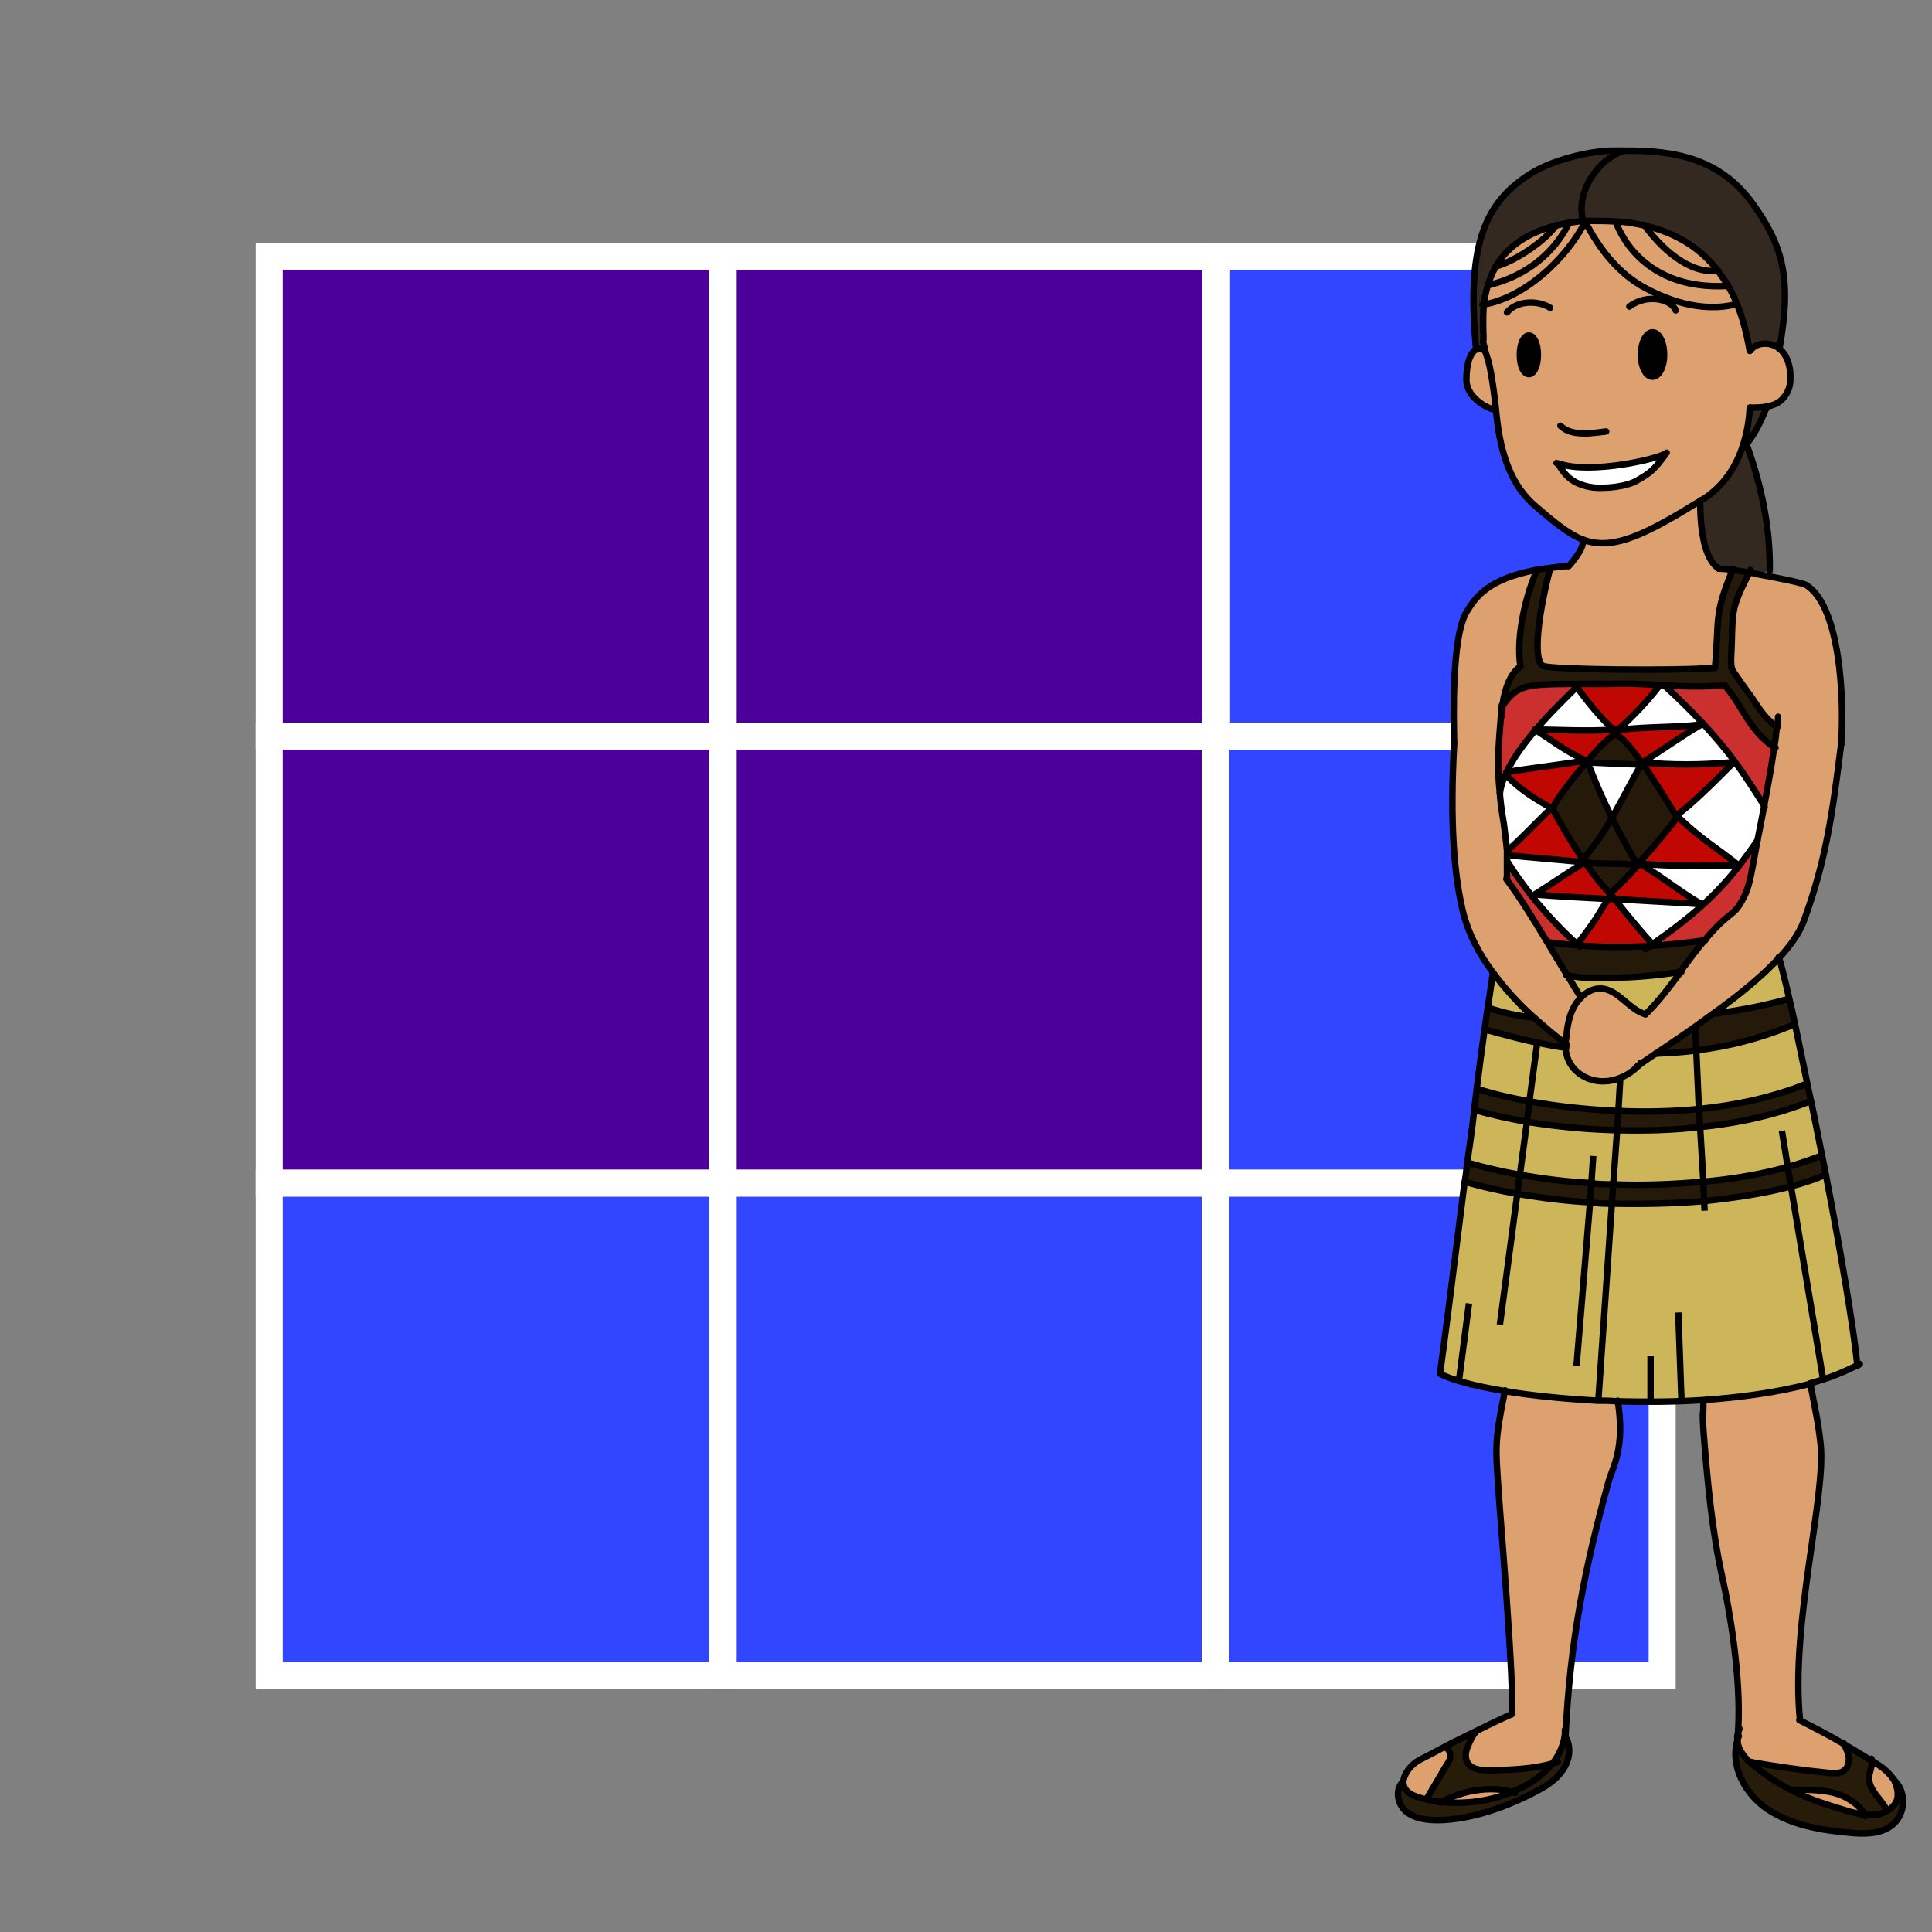 <?xml version="1.0" encoding="UTF-8"?><svg xmlns="http://www.w3.org/2000/svg" width="300" height="300" viewBox="0 0 300 300"><rect x="0" y="0" width="300" height="300" fill="#808080" stroke="none"/><defs><style>.cls-1{stroke-linecap:round;stroke-linejoin:round;}.cls-1,.cls-2,.cls-3{fill:none;}.cls-1,.cls-3{stroke:#000;}.cls-2,.cls-4,.cls-5,.cls-6,.cls-7,.cls-8,.cls-9,.cls-10,.cls-11,.cls-12{stroke-width:0px;}.cls-13{fill:#3246ff;}.cls-13,.cls-14{stroke:#fff;stroke-width:4.2px;}.cls-13,.cls-14,.cls-3{stroke-miterlimit:10;}.cls-14{fill:#4d0099;}.cls-5{fill:#271c0a;}.cls-6{fill:#25190a;}.cls-7{fill:#cb302e;}.cls-8{fill:#dca16f;}.cls-9{fill:#c00702;}.cls-10{fill:#cdb65a;}.cls-11{fill:#332921;}.cls-12{fill:#fff;}</style></defs><g id="Layer_5"><rect class="cls-2" x="1.8" y="1" width="298.4" height="289"/><rect class="cls-13" x="41.8" y="183.7" width="70.4" height="76.5"/><rect class="cls-13" x="112.3" y="183.7" width="76.5" height="76.5"/><rect class="cls-14" x="112.3" y="114.3" width="76.5" height="69.4"/><rect class="cls-13" x="188.7" y="183.7" width="69.4" height="76.5"/><rect class="cls-13" x="188.7" y="114.3" width="69.4" height="69.4"/><rect class="cls-13" x="188.7" y="39.8" width="69.4" height="74.5"/><rect class="cls-14" x="112.3" y="39.8" width="76.5" height="74.5"/><rect class="cls-14" x="41.8" y="114.3" width="70.4" height="69.4"/><rect class="cls-14" x="41.8" y="39.8" width="70.4" height="74.5"/></g><g id="Layer_2"><path class="cls-6" d="m247.1,183.8l-.2,2.9c-3.9-.2-7.7-.7-11.3-1.3l.4-2.9c3.5.6,7.3,1,11.1,1.3Z"/><path class="cls-6" d="m250.5,183.9l-.2,2.9c-1.2,0-2.3,0-3.4-.2l.2-2.9c1.1,0,2.3.1,3.4.2Z"/><path class="cls-6" d="m251.3,172.5l-.2,3.1c-4.8-.1-9.6-.6-14-1.3l.4-3.3c4.4.8,9.1,1.4,13.8,1.5Z"/><path class="cls-12" d="m264.2,140.4l.2.2c-2.2,2-4.7,3.9-7.7,6h0c-1.6-1.7-4.5-5.2-5.8-6.9,4.4.2,8.9.5,13.4.8Z"/><path class="cls-6" d="m283.5,182.4h0c-1.6.7-3.4,1.3-5.3,1.8l-.5-3c1.8-.5,3.5-1.1,5.1-1.7h.2c.2,1,.4,2,.6,2.9Z"/><path class="cls-6" d="m256.2,146.9c2.9-.2,5.8-.4,8.6-.9-1.3,1.5-2.5,3.2-3.8,4.9-4.6.7-8.6,1-12.5.9-.8,0-1.6,0-2.4,0-.8,0-1.5-.1-3-.4-1-1.7-2-3.4-3-5h0c1.5.2,3.2.4,4.9.5,0,0,.2.1.2.2,0,0-.1-.1-.2-.2,3.5.3,7.2.3,11,.1Z"/><path class="cls-12" d="m274,125.3c-.3,1.8-.7,3.6-1,5.2h0c-1,1.5-2,2.8-2.9,4h0c-3.6-2.9-5.5-3.9-9.5-7.7t0,0c0,0,0-.2-.1-.2,2.1-1.4,5.9-5.2,8.7-8l.2-.2c1.5,2,2.9,4.2,4.6,6.9Z"/><path class="cls-6" d="m281.2,171h0c-5,2-10.9,3.4-17.1,4.1l-.2-2.9c6-.6,11.7-1.8,16.7-3.9h.1c.2.9.4,1.8.6,2.7Z"/><path class="cls-7" d="m275.6,116c-.4,2.9-1,6.2-1.6,9.3-1.7-2.7-3.2-4.9-4.6-6.9-1.6-2.2-3.1-4-5-6-1.7-1.8-3.6-3.7-6-5.9h0c2.9.1,5.8.2,9.3,0,2.8,3.2,3.8,7.1,7.8,9.7Z"/><path class="cls-12" d="m250.5,113.4c-3.9.3-8.4,0-12.1,0h0c2.1-2.5,4.5-4.8,6.4-6.7,1.7,2.4,3.6,4.7,5.7,6.7Z"/><path class="cls-11" d="m229.1,54.4c-1.4-15.5.8-22.9,9.1-27.7,2.9-1.7,7.8-3,11.6-3.2.8,0,1.5,0,2.2,0h0c-3.5,1.1-7.4,6-6.2,10.9h0c-.8,0-1.5.2-2.3.3-.6.1-1.2.2-1.8.4-4.8,1.1-7.8,3.5-9.5,6.5-.5.9-.9,1.9-1.2,2.9-.3.9-.5,1.9-.6,3-.1,1.2-.2,2.4-.1,3.5.2,3.7-.3.9.3,3.4h-.3c-.3-.1-.8-.1-1.2.2Z"/><path class="cls-6" d="m236,182.5l-.4,2.9c-2.8-.5-5.5-1.1-7.9-1.8h-.2c.1-1,.2-2,.4-2.9h.2c2.4.7,5,1.3,7.8,1.8Z"/><path class="cls-9" d="m254.6,134.1c3.6,2.1,6,4.2,9.6,6.3-4.5-.3-9-.5-13.4-.8-.3-.4-.5-.7-.6-.9h0c1.3-1.3,2.7-2.8,4.2-4.4,0,0,0,0,0,0h0s0,0,0,0c0-.1.2-.2.3-.3Z"/><path class="cls-11" d="m245.8,34.3c-1.2-4.9,2.8-9.8,6.2-10.8h0c8.3-.2,15,1.3,19.9,7.9,4.9,6.6,6.4,11.6,4.3,22.8-1.3-1.2-3.5-1.2-4.6.2-.5-2.8-1.1-5.2-2-7.3-.4-1-.9-2-1.4-2.9-.5-.8-1-1.5-1.5-2.2-3.3-4.3-7.6-6.2-11.5-7.1-1.5-.3-3-.5-4.3-.6-1.6-.1-3-.1-4-.1-.3,0-.5,0-.7,0-.2,0-.3,0-.5,0h0Z"/><path class="cls-6" d="m278.7,159.1h-.4c-4.9,2.1-9.8,3.4-14.9,4l-.2-3.6h0c1-.7,1.9-1.4,2.9-2.1h0c4.7-.6,7.9-1.3,11.6-2.3h0c.3,1.2.6,2.5.9,4Z"/><path class="cls-6" d="m238.7,161.9c-2.5-.5-5-1.2-7.6-1.9h-.5c.2-1.2.3-2.3.5-3.4h.3c2.3.7,3.9,1.1,6.7,1.4h0c1.6,1.4,3.3,2.8,5.1,4.1,0,.2,0,.4,0,.6h0c-1.6-.2-3.1-.5-4.5-.8Z"/><path class="cls-12" d="m237.9,139.2c-1.4-1.8-2.7-3.6-3.9-5.5h0c0-.3,0-.6,0-.8h.1c4.1.4,7.9.7,12,1.1-2.7,1.7-5.1,3.4-7.8,5l-.3.3Z"/><path class="cls-7" d="m272.9,130.5h0c-.3,1.7-.6,3.2-.8,4.3-.3,1.6-.6,3.1-1.3,4.5-1,1.9-1.2,2-2.8,3.3-1.1.9-2.2,2.1-3.3,3.4-2.8.4-5.7.7-8.6.9.1,0,.3-.2.4-.3,3-2.1,5.5-4,7.7-6,2-1.8,3.9-3.8,5.7-6.1,1-1.2,1.9-2.5,2.9-4Z"/><path class="cls-6" d="m263.2,159.5l.2,3.6c-2,.3-4.1.4-6.1.5,1.8-1.2,3.9-2.6,6-4.1h0Z"/><path class="cls-6" d="m237.5,170.9l-.4,3.3c-2.8-.5-5.5-1.1-8-1.8h-.2c.1-1.1.3-2.3.4-3.4h.2c2.5.8,5.2,1.4,7.9,1.9Z"/><path class="cls-7" d="m233.7,120.4c-.4.9-.7,1.9-.8,2.8h0c-.5-4.9-.1-7.6.3-13.7,0,0,0,0,0-.1,1.4-2.1,2.6-2.8,5.1-3.1,1.7-.2,4.3-.2,7-.2-.2.2-.3.3-.5.5-1.9,1.9-4.3,4.2-6.4,6.7-1.8,2.1-3.5,4.4-4.5,6.6,0,.1-.1.3-.2.4Z"/><path class="cls-6" d="m254.3,134.4h0c-1.4,1.6-2.9,3.1-4.2,4.3,0,0,0,0-.1.1-1.3-1.4-2.7-3.1-3.9-4.9h0c2.7.3,5.5,0,8.2.5h0Z"/><path class="cls-6" d="m276,112.9c-.1,1-.2,2-.4,3.1-4-2.6-5-6.5-7.8-9.7-3.5.3-6.4.2-9.3,0h-.7c-2.5-.2-5.1-.3-8.2-.2-1.4,0-2.8,0-4.1,0-2.8,0-5.4,0-7,.2-2.5.3-3.7,1-5.1,3.1.4-3,1.4-5.2,2.8-6-.8-4.9,1.1-11.8,2.5-14.8h0c.7-.2,1.4-.3,2.1-.4h0c-1.7,6.5-2.9,14.3-1.1,15.2,1.1.6,21,.8,26.7.3.7-7.7-.2-8.2,2.7-15.1.7.1,1.6.2,2.5.4-3.2,6.2-2.4,6-2.8,13.3,0,.7,0,1.4.3,1.9.5.7,2.2,3.2,2.7,3.8,1.7,2.5,2.3,3.6,4.2,4.9Z"/><path class="cls-11" d="m269,88.5c-1.2-.2-2-.3-2.1-.2-2.5-1.6-2.9-7-2.9-10.6,2-1.2,5.1-3.6,6.7-8.8h.4c2.5,7,3.7,13.7,3.6,19.7l-1.5.6c-.6-.1-1.1-.2-1.6-.3-.9-.2-1.8-.3-2.5-.4Z"/><path class="cls-6" d="m264.5,183.5c4.7-.4,9.2-1.2,13.2-2.3l.5,3c-4.1,1.1-8.7,1.8-13.5,2.3l-.2-3Z"/><path class="cls-12" d="m233.9,120.5c2.1,2.1,4.4,3.5,7,5.1-1.8,1.4-5.8,5.8-6.8,6.5h-.2c0-1.2-.2-2.6-.5-4.3-.3-1.8-.4-3.2-.6-4.5h0c.2-.9.4-1.9.8-2.8h.1Z"/><path class="cls-4" d="m254.9,55.1c0-1.9.8-3.5,1.8-3.5s1.8,1.5,1.8,3.5-.8,3.4-1.8,3.4-1.8-1.5-1.8-3.4Z"/><path class="cls-11" d="m271.8,63.2c.9,0,1.8,0,2.7-.2-1,2.3-1.7,4-3.3,6h-.4c.5-1.7.9-3.6,1-5.8Z"/><path class="cls-9" d="m260.4,126.5c-.9-1.5-3.1-5.2-5.2-8.1,4.4.4,8.9.4,13.3,0h.6c-2.9,2.9-6.6,6.7-8.7,8.1Z"/><path class="cls-7" d="m234,133.7c1.2,1.9,2.5,3.7,3.9,5.5,2.2,2.7,4.6,5.3,7.2,7.6-1.7-.1-3.3-.3-4.9-.5h0c-2-3.3-4-6.6-6.3-9.7,0-1,0-1.9,0-2.8h0Z"/><path class="cls-9" d="m256.2,146.9c-3.8.2-7.6.2-11-.1,0,0-.1-.2-.2-.2,3.1-4,3.2-4.6,4.7-6.9.4,0,.7,0,1.1,0,1.3,1.7,4.2,5.2,5.8,6.9h0c-.1.2-.3.2-.4.3Z"/><path class="cls-9" d="m240.9,125.5c-2.6-1.5-4.9-2.9-7-5.1h-.1c0-.2.1-.3.2-.5h.1c4.2-.7,8.1-1,12.3-1.8,0,0,0,0,0,0-2.6,3-5.2,6.6-5.2,7.2h-.2Z"/><path class="cls-6" d="m246.1,133.9c-2-2.9-3.8-6-5-8.3,0,0,0,0,0,0,0-.6,2.6-4.2,5.2-7.2,0,0,.2,0,.3,0,1.2,3.1,2.4,5.9,3.8,8.7-1.3,2.3-2.8,4.5-4.4,6.3.3-.1.4.6.2.6h0Z"/><path class="cls-9" d="m257.6,106.8c-1.9,2.3-3.9,4.5-6.1,6.5-.3,0-.6,0-1,0-2.1-2.1-4-4.3-5.7-6.7.2-.2.3-.3.5-.5,1.4,0,2.8,0,4.1,0,3.1,0,5.7,0,8.2.2v.4Z"/><path class="cls-12" d="m254.6,134.1c5,.5,10.4.4,15.4.3h0c-1.9,2.4-3.7,4.3-5.7,6.2l-.2-.2c-3.6-2.1-6-4.2-9.6-6.3Z"/><path class="cls-9" d="m251.8,113.3c4.2-.5,8.2-.3,12.4-.8-3.1,1.8-5.7,3.7-8.7,5.6-.1,0-.3.2-.4.3-1.8-2.5-3.4-4.5-4.2-4.4h0c.2-.3.4-.4.5-.6.1,0,.2,0,.4,0Z"/><path class="cls-12" d="m254.9,118.7c-1.4,2.6-2.9,5.6-4.6,8.4-1.4-2.8-2.6-5.6-3.8-8.7,1.2,0,5.4.3,8.3.3Z"/><path class="cls-6" d="m250.3,127.1c1.2,2.4,2.5,4.8,3.9,7.2,0,0,0,0,0,0,0,0,0,0,0,0,0,0,0,0,0,0-2.6-.5-5.5-.1-8.2-.5.2,0,0-.7-.2-.6,1.6-1.8,3.1-4,4.4-6.3Z"/><path class="cls-6" d="m246.2,118.3s0,0,0,0c0,0,.2,0,.2,0,0,0,0,0,0,.1-.2,0-.3,0-.3,0Z"/><path class="cls-9" d="m270,134.4c-5,0-10.4.2-15.4-.3,2.4-2.6,4.7-5.4,6-7.2,0,0,0,0,0,0,4,3.8,5.9,4.8,9.5,7.6Z"/><path class="cls-12" d="m255.6,118c3-1.9,5.6-3.8,8.7-5.6h0c1.8,1.9,3.4,3.8,5,5.9l-.2.2h-.6c-4.4.3-8.9.3-13.3-.1,0,0,0,0,0,0,.1,0,.3-.2.4-.3Z"/><path class="cls-6" d="m251.1,175.6l.2-3.1c4.2.2,8.4,0,12.6-.3l.2,2.9c-4.2.5-8.6.6-12.9.5Z"/><path class="cls-12" d="m254.2,134.3s0,0,0,0h0Z"/><path class="cls-6" d="m254.3,134.4h0s0,0,0,0h0Z"/><path class="cls-5" d="m271.8,273.7c4.1.7,8.2,1.3,12.3,1.7.7,0,1.5.1,2.1-.2.8-.4,1.1-1.3,1-2.1,0-.8-.4-1.5-.8-2.2,1.5.8,2.9,1.7,4.4,2.7,0,.8-.4,1.7-.5,2.5,0,1,.5,1.9,1.1,2.7.6.8,1.3,1.5,1.7,2.5h0c-.6.4-1.2.6-1.9.6-.5,0-1.1,0-1.6,0-.9-1.7-2.8-2.9-4.7-3.4-2-.5-4.2-.5-6.3-.5v.2c-1.9-.9-3.7-2-5.6-3.5-.4-.3-.7-.6-1.1-.9h0Z"/><path class="cls-6" d="m250.9,113.9c.8,0,2.5,2,4.2,4.4,0,0,0,0,0,0,0,.1-.1.2-.2.3-2.9,0-7.1-.3-8.3-.3,0,0,0,0,0-.1,0,0,0,0-.1,0,1.9-2.3,3.8-4.2,4.5-4.3h0Z"/><path class="cls-9" d="m250.5,113.4c.1.1.3.3.4.4h0c0,.1,0,.1,0,.1-.7,0-2.6,2-4.5,4.3-3.1-1.3-5.7-3.5-8-4.8,3.7,0,8.2.3,12.1,0Z"/><path class="cls-12" d="m233.9,120c1-2.3,2.7-4.5,4.5-6.6h0c2.2,1.3,4.9,3.5,8,4.8,0,0,0,0,0,0-4.2.7-8.1,1.1-12.3,1.8h-.1Z"/><path class="cls-5" d="m225.2,272.7c0-.5-.2-1.1-.7-1.3v-.2c1.4-.8,3.1-1.6,4.7-2.4h0c-.6.7-1.1,1.9-1.4,2.7-.3.8-.4,1.7.2,2.4.8,1,2.3,1,3.6,1,3.2-.1,6.5-.2,9.6-1.1-1.5,1.9-3.7,3.4-6.2,4.4-3.5-1.1-8.1-.2-11.2,1.6h0c-.7,0-1.5-.2-2.2-.4v-.3c1.1-1.7,2.1-3.4,3.1-5.1.3-.4.5-.9.6-1.4Z"/><path class="cls-6" d="m250.3,186.8l.2-2.9c4.7.2,9.4,0,14-.4l.2,3c-4.7.4-9.5.5-14.3.4Z"/><path class="cls-5" d="m274.4,280.9c-3.5-2.4-5.8-6.8-4.6-10.7,0,.6.2,1.2.5,1.7.4.7.9,1.3,1.5,1.8.3.3.7.6,1.1.9,1.9,1.5,3.7,2.6,5.5,3.5,2.6,1.3,5.4,2.2,8.8,3.2.8.2,1.6.4,2.3.5.5,0,1.1,0,1.6,0,.7,0,1.3-.3,1.9-.6.6-.3,1.1-.8,1.4-1.3.5-1,.3-2.2-.2-3.3h0c1.9,2,1.5,5.5-.9,7-1.7,1.1-4,1.1-6.1.9-4.5-.4-9.2-1.2-12.9-3.7Z"/><path class="cls-10" d="m248.5,153.5c0,0,.2,0,.3,0,2.6.2,4.2,3.3,6.8,4,1.9-1.8,3.7-4.2,5.5-6.6-4.6.7-8.6,1-12.5.9-.8,0-1.6,0-2.4,0-.8,0-1.5-.1-3-.4.8,1.2,1.5,2.5,2.3,3.7.8-.9,1.9-1.5,3-1.5Z"/><path class="cls-10" d="m237.5,170.9c4.4.8,9.1,1.4,13.8,1.5,4.2.2,8.4,0,12.6-.3,6-.6,11.7-1.8,16.7-3.9h.1c-.7-3.4-1.3-6.5-1.9-9.2h-.4c-4.9,2.1-9.8,3.4-14.9,4-2,.3-4.1.4-6.1.5-.9.6-1.8,1.2-2.6,1.8-.8,1-1.8,1.6-3,2-.8.3-1.6.4-2.4.5-2.3.2-4.7-1.1-5.6-3.4-.2-.6-.3-1.2-.4-1.8h0c-1.6-.2-3.1-.5-4.5-.8-2.5-.5-5-1.2-7.6-1.9h-.5c-.4,2.8-.8,5.8-1.2,9h.2c2.5.8,5.2,1.4,7.9,1.9Z"/><path class="cls-10" d="m236,182.5c3.5.6,7.3,1,11.1,1.3,1.1,0,2.3.1,3.4.2,4.7.2,9.4,0,14-.4,4.7-.4,9.2-1.2,13.2-2.3,1.8-.5,3.5-1.1,5.1-1.7h.2c-.6-2.9-1.1-5.7-1.7-8.5h0c-5,2-10.9,3.4-17.1,4.1-4.2.5-8.6.6-12.9.5-4.8-.1-9.6-.6-14-1.3-2.8-.5-5.5-1.1-8-1.8h-.1c-.3,2.7-.7,5.5-1.1,8.3h.2c2.4.7,5,1.3,7.8,1.8Z"/><path class="cls-10" d="m283.5,182.4h0c-1.6.7-3.4,1.3-5.3,1.8-4.1,1.1-8.7,1.8-13.5,2.3-4.7.4-9.5.5-14.3.4-1.2,0-2.3,0-3.4-.2-3.9-.2-7.7-.7-11.3-1.3-2.8-.5-5.5-1.1-7.9-1.8h-.2c-1.7,13.5-3.3,26.2-3.8,29.6,1.6.9,5.2,1.9,10,2.7,4.1.7,9.1,1.2,14.5,1.5,1,0,2,0,3,.1,4.4.1,8.9.1,13.3-.2,5.9-.4,11.6-1.2,16.6-2.5h0c.7-.2,1.4-.4,2-.6,1.9-.6,3.7-1.4,5.3-2.2-.6-5.9-2.6-17.7-4.9-29.6Z"/><path class="cls-10" d="m238.1,158h0c-2.4-2.3-4.5-4.6-6.3-6.9h0c-.2,1.6-.5,3.5-.8,5.5h.3c2.3.7,3.9,1.1,6.7,1.4Z"/><path class="cls-10" d="m277.8,155.1h0c-.7-3.1-1.3-5.4-1.6-6.3h0c-2.7,2.9-6.4,5.9-10.2,8.6h0c4.7-.6,7.9-1.3,11.6-2.3Z"/><path class="cls-9" d="m249.7,139.6c-3.8-.2-7.6-.4-11.4-.7,2.7-1.7,5.1-3.4,7.8-5,1.3,1.8,2.6,3.5,3.9,4.9,0,0,0,0,.1-.1h0c-.2.4-.4.6-.5.9Z"/><path class="cls-6" d="m254.3,134.4s0,0,0,0h0s0,0,0,0Z"/><path class="cls-6" d="m245.2,146.8c0,0,.1.1.2.2,0,0-.2-.1-.2-.2,0,0,0,0,0,0Z"/><path class="cls-12" d="m258.4,106.4c2.4,2.2,4.3,4.1,6,5.9h0c-4.2.6-8.2.4-12.4.9-.1,0-.2,0-.4,0,2.2-2,4.3-4.2,6.1-6.5v-.4c.3,0,.5,0,.8,0h0Z"/><path class="cls-9" d="m234.1,132c1-.6,5.1-5,6.8-6.5h.2s0,0,0,0c1.2,2.4,3,5.4,5,8.3-4.1-.4-7.9-.7-12-1.1h-.1c0-.3,0-.5,0-.8h.2Z"/><path class="cls-6" d="m254.3,134.4s0,0,0,0c0,0,0,0,0,0,0,0,0,0,0,0,0,0,0,0,0,0-1.5-2.5-2.8-4.8-3.9-7.2,1.6-2.8,3.1-5.8,4.6-8.4,0-.1.1-.2.2-.3,0,0,0,0,.1,0,2.1,3,4.3,6.6,5.2,8.1,0,0,0,0,0,0,0,0,.1.1.2.2t0,0s0,0,0,0c-1.3,1.8-3.6,4.6-6,7.2,0,.1-.2.2-.3.3h0Z"/><path class="cls-8" d="m276.2,148.8c1.8-2,3.2-3.9,3.9-5.8,3.4-9.6,4.4-17.2,5.8-27.5.5-7.3-.3-21.1-5.2-24.6-.7-.4-4.2-1.2-7.5-1.7-.6-.1-1.1-.2-1.6-.3-3.2,6.2-2.4,6-2.8,13.3,0,.7,0,1.4.3,1.9.5.7,2.2,3.2,2.7,3.8,1.7,2.5,2.3,3.6,4.2,4.9-.1,1-.2,2-.4,3.1-.4,2.9-1,6.2-1.6,9.3-.3,1.8-.7,3.6-1,5.2-.3,1.7-.6,3.2-.8,4.3-.3,1.6-.6,3.1-1.3,4.5-1,1.9-1.2,2-2.8,3.3-1.1.9-2.2,2.1-3.3,3.4-1.3,1.5-2.5,3.2-3.8,4.9-1.8,2.4-3.6,4.8-5.5,6.6-2.5-.7-4.2-3.8-6.8-4,0,0-.2,0-.3,0-1.1,0-2.2.6-3,1.5-.8-1.2-1.5-2.5-2.3-3.7-1-1.7-2-3.4-3-5-2-3.3-4-6.6-6.3-9.7,0-1,0-1.9,0-2.8,0-.3,0-.6,0-.8,0-.3,0-.5,0-.8,0-1.2-.2-2.6-.5-4.3-.3-1.8-.4-3.2-.6-4.5-.5-4.9-.1-7.6.3-13.7,0,0,0,0,0-.1,0,0,0,0,0,0,.4-3,1.4-5.2,2.8-6-.8-4.9,1.1-11.8,2.5-14.8h0c-7.3,1.3-9.3,4.1-10.7,6.4-2.4,3.7-2.1,16.7-2,20.5-.7,12.3,0,20.8,1.5,26.6.8,2.9,2.3,6,4.6,9,1.7,2.3,3.8,4.7,6.3,6.9,1.6,1.4,3.3,2.9,5.1,4.2,0,.2,0,.4,0,.6,0,.6.2,1.3.4,1.8.9,2.2,3.3,3.5,5.6,3.4.8,0,1.7-.2,2.4-.5,1.1-.4,2.1-1.1,3-2,.8-.6,1.7-1.2,2.6-1.8,1.8-1.2,3.9-2.6,6-4.1,1-.7,1.9-1.4,2.9-2.1,3.8-2.7,7.4-5.6,10.2-8.6Z"/><path class="cls-8" d="m225.2,272.7c0-.5-.2-1.1-.7-1.3v-.2c-1.6.8-2.9,1.5-4.1,2.1-1.3.7-2.5,2.1-2.5,3.4,0,1.7,1.8,2.3,3.5,2.7,0,0,0,0,0,0v-.3c1.1-1.7,2.1-3.4,3.1-5.1.3-.4.5-.9.6-1.4Z"/><path class="cls-8" d="m248.2,217.3c-5.4-.3-10.4-.8-14.5-1.5-1.7,8.1-1.4,9.3-1.1,14.3.2,3.7,2.7,32.5,2.1,36-1.6.7-3.5,1.6-5.5,2.6h0c-.6.7-1.1,1.9-1.4,2.7-.3.8-.4,1.7.2,2.4.8,1,2.3,1,3.6,1,3.2-.1,6.5-.2,9.6-1.1,1-1.3,1.7-2.8,1.9-4.5.6-14.5,3-26.1,6.7-39.4.6-2.1,2.6-5.1,1.4-12.5-1,0-2,0-3-.1Z"/><path class="cls-8" d="m284.8,278.4c-2-.5-4.2-.5-6.3-.5v.2c2.6,1.3,5.3,2.2,8.7,3.2.8.2,1.6.4,2.3.5-.9-1.7-2.8-2.9-4.7-3.4Z"/><path class="cls-8" d="m232.2,63.7c.5,5.5,1.8,11,5.8,14.6,3.1,2.7,5.4,4.6,7.7,5.5h0c.3,1.4-2.2,4.1-2.2,4.1-1,0-2,.2-2.9.3h0c-1.7,6.5-2.9,14.3-1.1,15.2,1.1.6,21,.8,26.7.3.7-7.7-.2-8.2,2.7-15.1-1.2-.2-2-.3-2.1-.2-2.5-1.6-2.9-7-2.9-10.6,2-1.2,5.1-3.6,6.7-8.8.5-1.6.9-3.5,1-5.7.9,0,1.8,0,2.7-.2,1-.2,1.9-.6,2.5-1.4.6-.7.9-1.7,1-2.7.2-1.8-.3-3.7-1.6-4.8-1.3-1.2-3.5-1.2-4.6.2-.5-2.8-1.1-5.2-2-7.3-.4-1-.9-2-1.4-2.9-.5-.8-1-1.5-1.5-2.2-3.3-4.3-7.6-6.2-11.5-7.1-1.5-.3-3-.5-4.3-.6-1.6-.1-3-.1-4-.1-.3,0-.5,0-.7,0-.2,0-.3,0-.5,0-.8,0-1.5.2-2.3.3-.6.1-1.2.2-1.8.4-4.8,1.1-7.8,3.5-9.5,6.5-.5.9-.9,1.9-1.2,2.9-.3.9-.5,1.9-.6,3-.1,1.2-.2,2.4-.1,3.5.2,3.7-.3.9.3,3.4h-.3c-.3-.1-.8-.1-1.2.2-.7.5-1.4,1.9-1.4,4.7s3.5,4.6,4.5,4.6Zm5.1-5.6c-.8,0-1.4-1.3-1.4-3s.6-3,1.4-3,1.4,1.3,1.4,3-.6,3-1.4,3Zm4.7,14.1h0c5,1.6,15.8-.8,16.7-1.8-2,2.8-2.7,3.2-4.4,4.2-1.7,1.1-5.2,1.4-7,1.2-2.8-.4-4.2-1.5-5.4-3.6Zm16.3-17.1c0,1.9-.8,3.4-1.8,3.4s-1.8-1.5-1.8-3.4.8-3.5,1.8-3.5,1.8,1.5,1.8,3.5Z"/><path class="cls-8" d="m223.7,279.8c3.7.4,7.8-.1,11.2-1.6-3.5-1.1-8.1-.2-11.2,1.6Z"/><path class="cls-8" d="m294.2,276.7c0-.2-.2-.3-.3-.5-.8-1.1-1.9-1.9-3.1-2.6,0,0,0,0-.1,0,0,.8-.4,1.7-.5,2.5,0,1,.5,1.9,1.1,2.7.6.8,1.3,1.5,1.7,2.5h0c.6-.2,1.1-.7,1.4-1.3.5-1,.3-2.2-.2-3.3Z"/><path class="cls-8" d="m286.2,275.1c.8-.4,1.1-1.3,1-2.1,0-.8-.4-1.5-.8-2.2-2.2-1.3-4.5-2.5-6.9-3.7-1.5-15,4.1-34.9,3.2-42.9-.4-3.7-1-6.1-1.6-9.4-4.9,1.4-10.7,2.2-16.6,2.5v.4c0,2.9-.2.9.1,4.3.6,7.7,1.3,15.6,3,23.2,1,4.5,2.9,15.1,2.4,23.5,0,.3,0,.6,0,.9,0,.2-.1.4-.2.6,0,.6.2,1.2.5,1.7.4.7.9,1.3,1.5,1.8h0c4.1.7,8.2,1.2,12.3,1.6.7,0,1.5.1,2.1-.2Z"/><path class="cls-5" d="m237.5,278.8c-4.1,2-8.6,3.6-13.2,3.9-2,.1-4.1,0-5.7-1.1s-2.1-3.6-.7-4.9c0,1.7,1.8,2.3,3.5,2.7,0,0,0,0,0,0,.7.2,1.4.3,2.2.4h0c3.7.4,7.8-.1,11.2-1.6,2.5-1,4.7-2.5,6.2-4.4,1-1.3,1.7-2.8,1.9-4.5,0,.1,0,.3,0,.4,1,1.7.6,3.9-.7,5.5-1.2,1.6-3.1,2.6-4.9,3.5Z"/><path class="cls-4" d="m237.4,52.1c.8,0,1.4,1.3,1.4,3s-.6,3-1.4,3-1.4-1.3-1.4-3,.6-3,1.4-3Z"/><path class="cls-12" d="m242.1,72.1c5,1.7,15.8-.8,16.7-1.7-2,2.8-2.7,3.2-4.4,4.2-1.7,1.1-5.2,1.4-7,1.2-2.8-.4-4.2-1.5-5.4-3.6h0Z"/><path class="cls-7" d="m233.2,109.5s0,0,0,0c0,0,0,0,0,.1,0,0,0,0,0-.1Z"/><path class="cls-12" d="m238.2,138.9c3.9.3,7.7.5,11.4.7-1.5,2.4-1.6,3-4.7,6.9,0,0,.1.2.2.2,0,0,0,0,0,0-2.6-2.3-5-4.9-7.2-7.6l.3-.3Z"/><path class="cls-1" d="m245.8,83.8c4.1,1.5,8.4,0,17-5.3.3-.2.7-.4,1.2-.7,2-1.2,5.1-3.6,6.7-8.8.5-1.6.9-3.5,1-5.7"/><path class="cls-1" d="m230.3,50.9c.2,3.7-.3.9.3,3.4,0,.3.2.7.3,1.1,0,0,.7,1.6,1.4,8.3.5,5.5,1.8,11,5.8,14.6,3.1,2.7,5.4,4.6,7.7,5.5"/><path class="cls-1" d="m234,48.5c1.7-2,5.1-1.8,6.7-.7"/><path class="cls-1" d="m253,47.6c2.8-2.1,6.6-1.1,7.2.6"/><path class="cls-1" d="m266.9,88.3c-2.5-1.6-2.9-7-2.9-10.6h0"/><path class="cls-1" d="m245.8,83.8h0c.3,1.4-2.2,4.1-2.2,4.1"/><path class="cls-1" d="m243.5,87.9c-1,0-2,.2-2.9.3-.8.1-1.5.2-2.1.3-7.3,1.4-9.3,4.1-10.7,6.4-2.4,3.7-2.1,16.7-2,20.5"/><path class="cls-1" d="m266.9,88.3c0,0,.9,0,2.1.2.7.1,1.6.2,2.5.4.5,0,1.1.2,1.6.3,3.3.6,6.8,1.3,7.5,1.7"/><path class="cls-1" d="m233.2,109.5s0,0,0,.1c-.5,6.1-.8,8.7-.3,13.7.1,1.3.3,2.8.6,4.5.2,1.7.4,3,.5,4.3,0,.3,0,.5,0,.8,0,.3,0,.6,0,.8,0,1,0,1.9,0,2.8"/><path class="cls-1" d="m281.1,214.8c.7-.2,1.4-.4,2-.6,1.9-.6,3.7-1.4,5.3-2.2.1,0,.3-.1.4-.2"/><path class="cls-1" d="m231.8,151.1c-.2,1.6-.5,3.4-.8,5.5-.2,1.1-.3,2.2-.5,3.4-.4,2.8-.8,5.9-1.2,9.1-.1,1.1-.3,2.2-.4,3.4-.3,2.7-.7,5.5-1.1,8.3-.1,1-.2,1.9-.4,2.9-1.7,13.6-3.3,26.2-3.8,29.6,1.6.9,5.2,1.9,10,2.7,4.1.7,9.1,1.2,14.5,1.5,1,0,2,0,3,.1,4.4.1,8.9.1,13.3-.2,5.9-.4,11.6-1.2,16.6-2.5"/><path class="cls-1" d="m288.4,212.1c0,0,0-.1,0-.2-.6-5.9-2.6-17.7-4.9-29.6-.2-1-.4-2-.6-3-.6-2.9-1.1-5.7-1.7-8.4-.2-.9-.4-1.8-.6-2.8-.7-3.3-1.3-6.4-1.9-9.2-.3-1.4-.6-2.8-.9-4-.7-3.1-1.3-5.4-1.6-6.3"/><path class="cls-1" d="m233.7,215.9c-1.7,8.1-1.4,9.3-1.1,14.3.2,3.7,2.7,32.5,2.1,36"/><path class="cls-1" d="m251.2,217.5c1.2,7.4-.8,10.3-1.4,12.5-3.7,13.3-6,24.9-6.7,39.4,0,.1,0,.3,0,.4"/><path class="cls-1" d="m264.5,217.7c0,2.9-.2.9,0,4.3.6,7.7,1.3,15.6,3,23.2,1,4.5,2.9,15.1,2.4,23.5,0,.3,0,.6,0,.9"/><path class="cls-1" d="m281.1,214.8h0c.6,3.3,1.2,5.7,1.6,9.4.9,8-4.7,28-3.2,42.9"/><path class="cls-1" d="m238.8,55.1c0,1.7-.6,3-1.4,3s-1.4-1.3-1.4-3,.6-3,1.4-3,1.4,1.3,1.4,3Z"/><path class="cls-1" d="m258.4,55.1c0,1.9-.8,3.4-1.8,3.4s-1.8-1.5-1.8-3.4.8-3.5,1.8-3.5,1.8,1.5,1.8,3.5Z"/><path class="cls-1" d="m242.3,66.1c1.7,1.8,5.3,1.1,7.1.9"/><path class="cls-1" d="m241.7,71.9c.1,0,.3.1.4.1,5,1.7,15.8-.8,16.7-1.7-2,2.8-2.7,3.2-4.4,4.2-1.7,1.1-5.2,1.4-7,1.2-2.8-.4-4.2-1.5-5.4-3.6"/><path class="cls-1" d="m276.3,54.2c2-11.1.5-16.2-4.3-22.8-4.9-6.6-11.6-8.1-19.9-8-.7,0-1.5,0-2.2,0-3.8.2-8.6,1.5-11.6,3.2-8.3,4.8-10.5,12.2-9.1,27.7h0"/><path class="cls-1" d="m245.8,34.3c-1.2-4.9,2.8-9.8,6.2-10.8"/><path class="cls-1" d="m230.3,50.9c0-1.2,0-2.4.1-3.5.1-1,.3-2,.6-3,.3-1,.7-2,1.2-2.9,1.7-3,4.7-5.3,9.5-6.5.6-.1,1.2-.3,1.8-.4.7-.1,1.5-.2,2.3-.3.2,0,.3,0,.5,0,.2,0,.5,0,.7,0,1.1,0,2.4,0,4,.1,1.3,0,2.8.3,4.3.6,3.9.9,8.2,2.8,11.5,7.1.5.7,1,1.4,1.5,2.2.5.9,1,1.8,1.4,2.9.9,2.1,1.5,4.5,2,7.3"/><path class="cls-1" d="m271.8,54.4c1.1-1.4,3.3-1.3,4.6-.2,1.3,1.2,1.7,3.1,1.6,4.8,0,1-.4,2-1,2.7-.6.8-1.5,1.2-2.5,1.4-.9.2-1.8.2-2.7.2"/><path class="cls-1" d="m230.3,54.3c-.3-.2-.8-.2-1.2,0-.7.5-1.4,1.9-1.4,4.7s3.5,4.6,4.5,4.6"/><path class="cls-1" d="m274.4,63.1h0c-1,2.3-1.7,4-3.3,6"/><path class="cls-1" d="m271.2,69c2.5,6.8,3.7,13.5,3.6,19.6"/><path class="cls-1" d="m264.8,146s0,0,0,0c-2.8.4-5.7.7-8.6.9-3.8.2-7.6.2-11-.1,0,0,0,0,0,0-1.7-.1-3.3-.3-4.9-.5"/><path class="cls-1" d="m238.1,158c-2.8-.3-4.4-.7-6.7-1.4"/><path class="cls-1" d="m277.8,155.1c-3.7,1-7,1.7-11.6,2.3"/><path class="cls-1" d="m243.2,162.7c-1.6-.2-3.1-.5-4.5-.8-2.5-.5-5-1.2-7.6-1.9"/><path class="cls-1" d="m278.3,159.2c-4.9,2-9.8,3.3-14.9,3.9-2,.3-4.1.4-6.1.5,0,0-.1,0-.2,0"/><path class="cls-1" d="m280.5,168.3c-5,2-10.7,3.3-16.7,3.9-4.1.4-8.4.5-12.6.3-4.7-.2-9.4-.7-13.8-1.5-2.8-.5-5.4-1.1-7.9-1.9"/><path class="cls-1" d="m281.1,171c-5,2-10.9,3.4-17.1,4-4.2.5-8.6.6-12.9.5-4.8-.1-9.6-.6-14-1.3-2.8-.5-5.5-1.1-8-1.8"/><path class="cls-1" d="m282.7,179.5c-1.6.6-3.3,1.2-5.1,1.7-4,1.1-8.5,1.9-13.2,2.3-4.6.4-9.3.6-14,.4-1.1,0-2.3,0-3.4-.2-3.9-.2-7.6-.7-11.1-1.3-2.8-.5-5.4-1.1-7.8-1.8"/><path class="cls-1" d="m283.5,182.4c-1.6.7-3.4,1.3-5.3,1.8-4.1,1.1-8.7,1.8-13.5,2.3-4.7.4-9.5.5-14.3.4-1.2,0-2.3,0-3.4-.2-3.9-.2-7.7-.7-11.3-1.3-2.8-.5-5.5-1.1-7.9-1.8"/><path class="cls-1" d="m261.1,150.9s0,0,0,0c-4.6.7-8.6,1-12.5.9-.8,0-1.6,0-2.4,0-.8,0-1.5-.1-3-.4,0,0,0,0,0,0"/><path class="cls-1" d="m269.1,88.3c0,0,0,.2-.1.3-2.9,7-2,7.4-2.7,15.1-5.7.5-25.6.3-26.7-.3-1.7-.9-.6-8.7,1.1-15.1"/><path class="cls-1" d="m271.8,88.5c0,.2-.2.3-.2.5-3.2,6.2-2.4,6-2.8,13.3,0,.7,0,1.4.3,1.9.5.7,2.2,3.2,2.7,3.8,1.7,2.5,2.3,3.6,4.2,4.9,0,0,0,0,0,0"/><path class="cls-1" d="m238.6,88.7c-1.4,3-3.3,9.9-2.5,14.8-1.4.9-2.4,3.1-2.8,6,0,0,0,0,0,.1,0,.6-.1,1.2-.2,1.8"/><path class="cls-1" d="m254.3,134.4h0c-1.4,1.6-2.9,3.1-4.2,4.3,0,0,0,0-.1.1-1.3-1.4-2.7-3.1-3.9-4.9-2-2.9-3.8-6-5-8.3,0,0,0,0,0,0,0-.6,2.6-4.2,5.2-7.2,0,0,0,0,0,0,0,0,0,0,0,0,1.9-2.3,3.8-4.2,4.5-4.3h0c.8,0,2.5,2,4.2,4.4,0,0,0,0,0,0,2.1,3,4.3,6.6,5.2,8.1,0,0,0,.2.1.2"/><path class="cls-1" d="m260.5,126.8s0,0,0,0c-1.3,1.8-3.6,4.6-6,7.2,0,.1-.2.2-.3.3"/><path class="cls-1" d="m258.4,106.4c2.4,2.2,4.3,4.1,6,5.9,1.8,2,3.4,3.8,5,6,1.5,2,2.9,4.2,4.6,6.9,0,0,0,.1,0,.2"/><path class="cls-1" d="m245.3,106.2c-.2.2-.3.3-.5.5-1.9,1.9-4.3,4.2-6.4,6.7-1.8,2.1-3.5,4.4-4.5,6.6,0,.1-.1.3-.2.4-.4.9-.7,1.9-.8,2.8"/><path class="cls-1" d="m272.9,130.5c-1,1.5-2,2.8-2.9,4-1.9,2.4-3.7,4.3-5.7,6.1-2.2,2-4.7,3.9-7.7,6-.1,0-.3.2-.4.3-.2.2-.5.3-.7.5"/><path class="cls-1" d="m234,133.7c1.2,1.9,2.5,3.7,3.9,5.5,2.2,2.7,4.6,5.3,7.2,7.6,0,0,.2.1.2.2,0,0-.1-.1-.2-.2,0,0-.1-.2-.2-.2"/><path class="cls-1" d="m275.7,116.1s0,0-.1,0c-4-2.6-5-6.5-7.8-9.7-3.5.3-6.4.2-9.3,0h-.7c-2.5-.2-5.1-.3-8.2-.2-1.4,0-2.8,0-4.1,0-2.8,0-5.4,0-7,.2-2.5.3-3.7,1-5.1,3.1,0,0,0,0,0,0"/><path class="cls-1" d="m244.8,106.6s0,0,0,0c1.7,2.4,3.6,4.7,5.7,6.7.1.1.3.3.4.4.2-.2.4-.3.5-.5,2.2-2,4.3-4.2,6.1-6.5"/><path class="cls-1" d="m270,134.4c-3.6-2.9-5.5-3.8-9.5-7.6t0,0c0,0-.1-.1-.2-.2,0,0,0,0,0,0,2.1-1.4,5.9-5.2,8.7-8"/><path class="cls-1" d="m234.1,132c1-.6,5.1-5,6.8-6.5-2.6-1.5-4.9-2.9-7-5.1"/><path class="cls-1" d="m245,146.5c3.1-4,3.2-4.6,4.7-6.9.2-.3.3-.5.5-.8,0,.2.3.5.6.9,1.3,1.7,4.2,5.2,5.8,6.9"/><path class="cls-1" d="m268.5,118.4c-4.4.4-8.9.4-13.3,0,0,0,0,0-.1,0,0,0,0,0,0,0,.1,0,.3-.2.4-.3,3-1.9,5.6-3.8,8.7-5.6-4.2.5-8.2.3-12.4.8-.1,0-.2,0-.4,0-.3,0-.6,0-1,0-3.9.3-8.4,0-12.1,0,2.2,1.3,4.9,3.5,8,4.8,0,0,0,0,.1,0,0,0-.2,0-.2,0-4.2.7-8.1,1.1-12.3,1.8"/><path class="cls-1" d="m270,134.4c-5,0-10.4.2-15.4-.3,3.6,2.1,6,4.2,9.6,6.3-4.5-.3-9-.5-13.4-.8-.4,0-.7,0-1.1,0-3.8-.2-7.6-.4-11.4-.7,2.7-1.7,5.1-3.4,7.8-5-4.1-.4-7.9-.7-12-1.1"/><path class="cls-1" d="m255.1,118.7h-.2c-2.9,0-7.1-.3-8.3-.3-.2,0-.3,0-.3,0h0"/><path class="cls-1" d="m246.1,133.9h0c.2,0,0-.7-.2-.6,1.6-1.8,3.1-4,4.4-6.3,1.6-2.8,3.1-5.8,4.6-8.4,0-.1.1-.2.2-.3"/><path class="cls-1" d="m254.3,134.4c-2.6-.5-5.5-.1-8.2-.5"/><path class="cls-1" d="m254.3,134.4h0s0,0,0,0h0"/><path class="cls-1" d="m254.3,134.4h0c0,0,0,0,0,0"/><path class="cls-1" d="m254.2,134.3s0,0,0,0h0Z"/><path class="cls-1" d="m254.3,134.4s0,0,0,0c0,0,0,0,0,0,0,0,0,0,0,0"/><path class="cls-1" d="m246.5,118.2s0,0,0,.1c1.2,3.1,2.4,5.9,3.8,8.7,1.2,2.4,2.5,4.8,3.9,7.2"/><polyline class="cls-3" points="283.1 214.2 278.1 184.2 277.6 181.2 276.7 175.6"/><polyline class="cls-3" points="251.6 167.4 251.3 172.5 251.1 175.6 250.5 183.9 250.3 186.8 248.2 217.3"/><polyline class="cls-3" points="247.4 179.5 247.1 183.8 246.9 186.7 244.8 212.1"/><polyline class="cls-3" points="237.5 170.9 237.1 174.2 236 182.5 235.6 185.4 232.9 205.7"/><polyline class="cls-1" points="238.7 161.9 238.7 161.9 237.5 170.9"/><polyline class="cls-3" points="263.2 159.5 263.4 163.1 263.8 172.1 264 175.1 264.5 183.5 264.6 186.5 264.7 188"/><line class="cls-3" x1="260.6" y1="203.8" x2="261.1" y2="217.5"/><line class="cls-3" x1="256.3" y1="210.6" x2="256.3" y2="217.5"/><line class="cls-3" x1="228.1" y1="202.4" x2="226.6" y2="214"/><path class="cls-1" d="m223.7,279.8c3.7.4,7.8-.1,11.2-1.6,2.5-1,4.7-2.5,6.2-4.4,1-1.3,1.7-2.8,1.9-4.5,0-.2,0-.5,0-.7"/><path class="cls-1" d="m234.7,266.2c-1.6.7-3.5,1.6-5.5,2.6-1.6.8-3.3,1.6-4.8,2.4-1.5.8-2.8,1.5-4,2.1-1.3.7-2.4,2.1-2.5,3.4,0,1.7,1.8,2.3,3.5,2.7,0,0,0,0,0,0,.7.2,1.4.3,2.2.4"/><path class="cls-1" d="m270.1,268.4c0,0,0,.2-.1.3-.2.5-.3,1-.2,1.5,0,.6.2,1.2.5,1.7.4.7.9,1.3,1.5,1.8.3.3.7.6,1.1.9,1.9,1.5,3.7,2.6,5.5,3.5,2.6,1.3,5.4,2.2,8.8,3.2.8.2,1.6.4,2.3.5.5,0,1.1,0,1.6,0,.7,0,1.3-.3,1.9-.6.6-.3,1.1-.8,1.4-1.3.5-1,.3-2.2-.2-3.3,0-.2-.2-.3-.3-.5-.8-1.1-1.9-1.9-3.1-2.6,0,0,0,0-.1,0-1.5-1-2.9-1.8-4.4-2.7-2.2-1.3-4.5-2.5-6.9-3.7"/><path class="cls-1" d="m286.3,270.7s0,0,0,.1c.4.7.7,1.4.8,2.2,0,.8-.2,1.7-1,2.1-.6.3-1.4.3-2.1.2-4.1-.4-8.2-1-12.3-1.7.2,0,.4,0,.6.1"/><path class="cls-1" d="m290.6,273.1c0,.1,0,.3.1.4,0,.8-.4,1.7-.5,2.5,0,1,.5,1.9,1.1,2.7.6.8,1.3,1.5,1.7,2.5"/><path class="cls-1" d="m289.6,282v-.2c-1-1.7-2.9-2.9-4.8-3.4-2-.5-4.2-.5-6.3-.5"/><path class="cls-1" d="m241.9,273.6c-.2,0-.4.1-.7.2-3.1.9-6.4,1-9.6,1.1-1.3,0-2.8,0-3.6-1-.5-.7-.5-1.6-.2-2.4.3-.8.8-2,1.4-2.6"/><path class="cls-1" d="m235.3,278.4c-.1,0-.2,0-.4-.1-3.5-1.1-8.1-.2-11.2,1.6h0"/><path class="cls-1" d="m224.5,271.4c.5.2.7.8.7,1.3,0,.5-.3,1-.6,1.4-1,1.7-2,3.4-3,5.1"/><path class="cls-1" d="m294.3,276.6c1.9,2,1.5,5.6-.9,7.1-1.7,1.1-4,1.1-6.1.9-4.5-.4-9.2-1.2-12.9-3.7-3.5-2.4-5.8-6.8-4.6-10.7,0-.2.1-.4.2-.6"/><path class="cls-1" d="m243.1,269.7c1,1.7.6,3.9-.7,5.5-1.2,1.6-3.1,2.6-4.9,3.5-4.1,2-8.6,3.6-13.2,3.9-2,.1-4.1,0-5.7-1.1s-2.1-3.6-.7-4.9"/><path class="cls-1" d="m255.3,34.9c2.5,3.5,7,7.8,11.5,7.1h0"/><path class="cls-1" d="m246.3,34.7c2,3.8,4.7,7.4,8.6,9.7,3.5,2,9.2,4.3,14.8,2.8"/><path class="cls-1" d="m246,34.7c-2.9,5.6-9.4,11.6-15.7,12.6,0,0,0,0-.1,0"/><path class="cls-1" d="m241.7,34.9c-1.7,2.5-6.5,5.7-9.5,6.5"/><path class="cls-1" d="m251,34.7c.6,1.6,4.4,10.4,17.2,9.7"/><path class="cls-1" d="m243.6,34.7c-4,7.9-11.8,9.4-12.6,9.6"/><path class="cls-1" d="m280.7,91c5,3.5,5.7,17.2,5.2,24.6"/><path class="cls-1" d="m285.9,115.5c-1.3,10.4-2.3,18-5.8,27.5-.7,1.9-2.1,3.9-3.9,5.8-2.7,2.9-6.4,5.9-10.2,8.6-1,.7-1.9,1.4-2.9,2.1-2.1,1.5-4.1,2.8-6,4.1-.9.6-1.8,1.2-2.6,1.8-.2.1-.4.3-.5.4"/><path class="cls-1" d="m225.8,115.5c-.7,12.3,0,20.8,1.5,26.6.8,2.9,2.3,6,4.6,9,1.7,2.3,3.8,4.7,6.3,6.9,1.6,1.4,3.3,2.9,5.1,4.2"/><path class="cls-1" d="m261,150.9c-1.8,2.4-3.6,4.8-5.5,6.6"/><path class="cls-1" d="m276.1,111.3c0,.5,0,1.1-.2,1.6-.1,1-.2,2-.4,3.1-.4,2.9-1,6.2-1.6,9.3-.3,1.8-.7,3.6-1,5.2-.3,1.7-.6,3.2-.8,4.3-.3,1.6-.6,3.1-1.3,4.5-1,1.9-1.2,2-2.8,3.3-1.1.9-2.2,2.1-3.3,3.4-1.3,1.5-2.5,3.2-3.8,4.9"/><path class="cls-1" d="m233.9,136.5c2.3,3.1,4.3,6.4,6.3,9.7,1,1.7,2,3.4,3,5,.8,1.2,1.5,2.5,2.3,3.7"/><path class="cls-1" d="m255.5,157.5c-2.5-.7-4.2-3.8-6.8-4,0,0-.2,0-.3,0-1.1,0-2.2.6-3,1.5-.2.2-.4.5-.6.7-.9,1.3-1.3,2.9-1.5,4.5,0,.6-.2,1.3-.2,1.9,0,.2,0,.4,0,.6,0,.6.2,1.3.4,1.8.9,2.2,3.3,3.5,5.6,3.4.8,0,1.7-.2,2.4-.5,1.1-.4,2.1-1.1,3-2,.1-.1.2-.3.3-.4"/></g></svg>